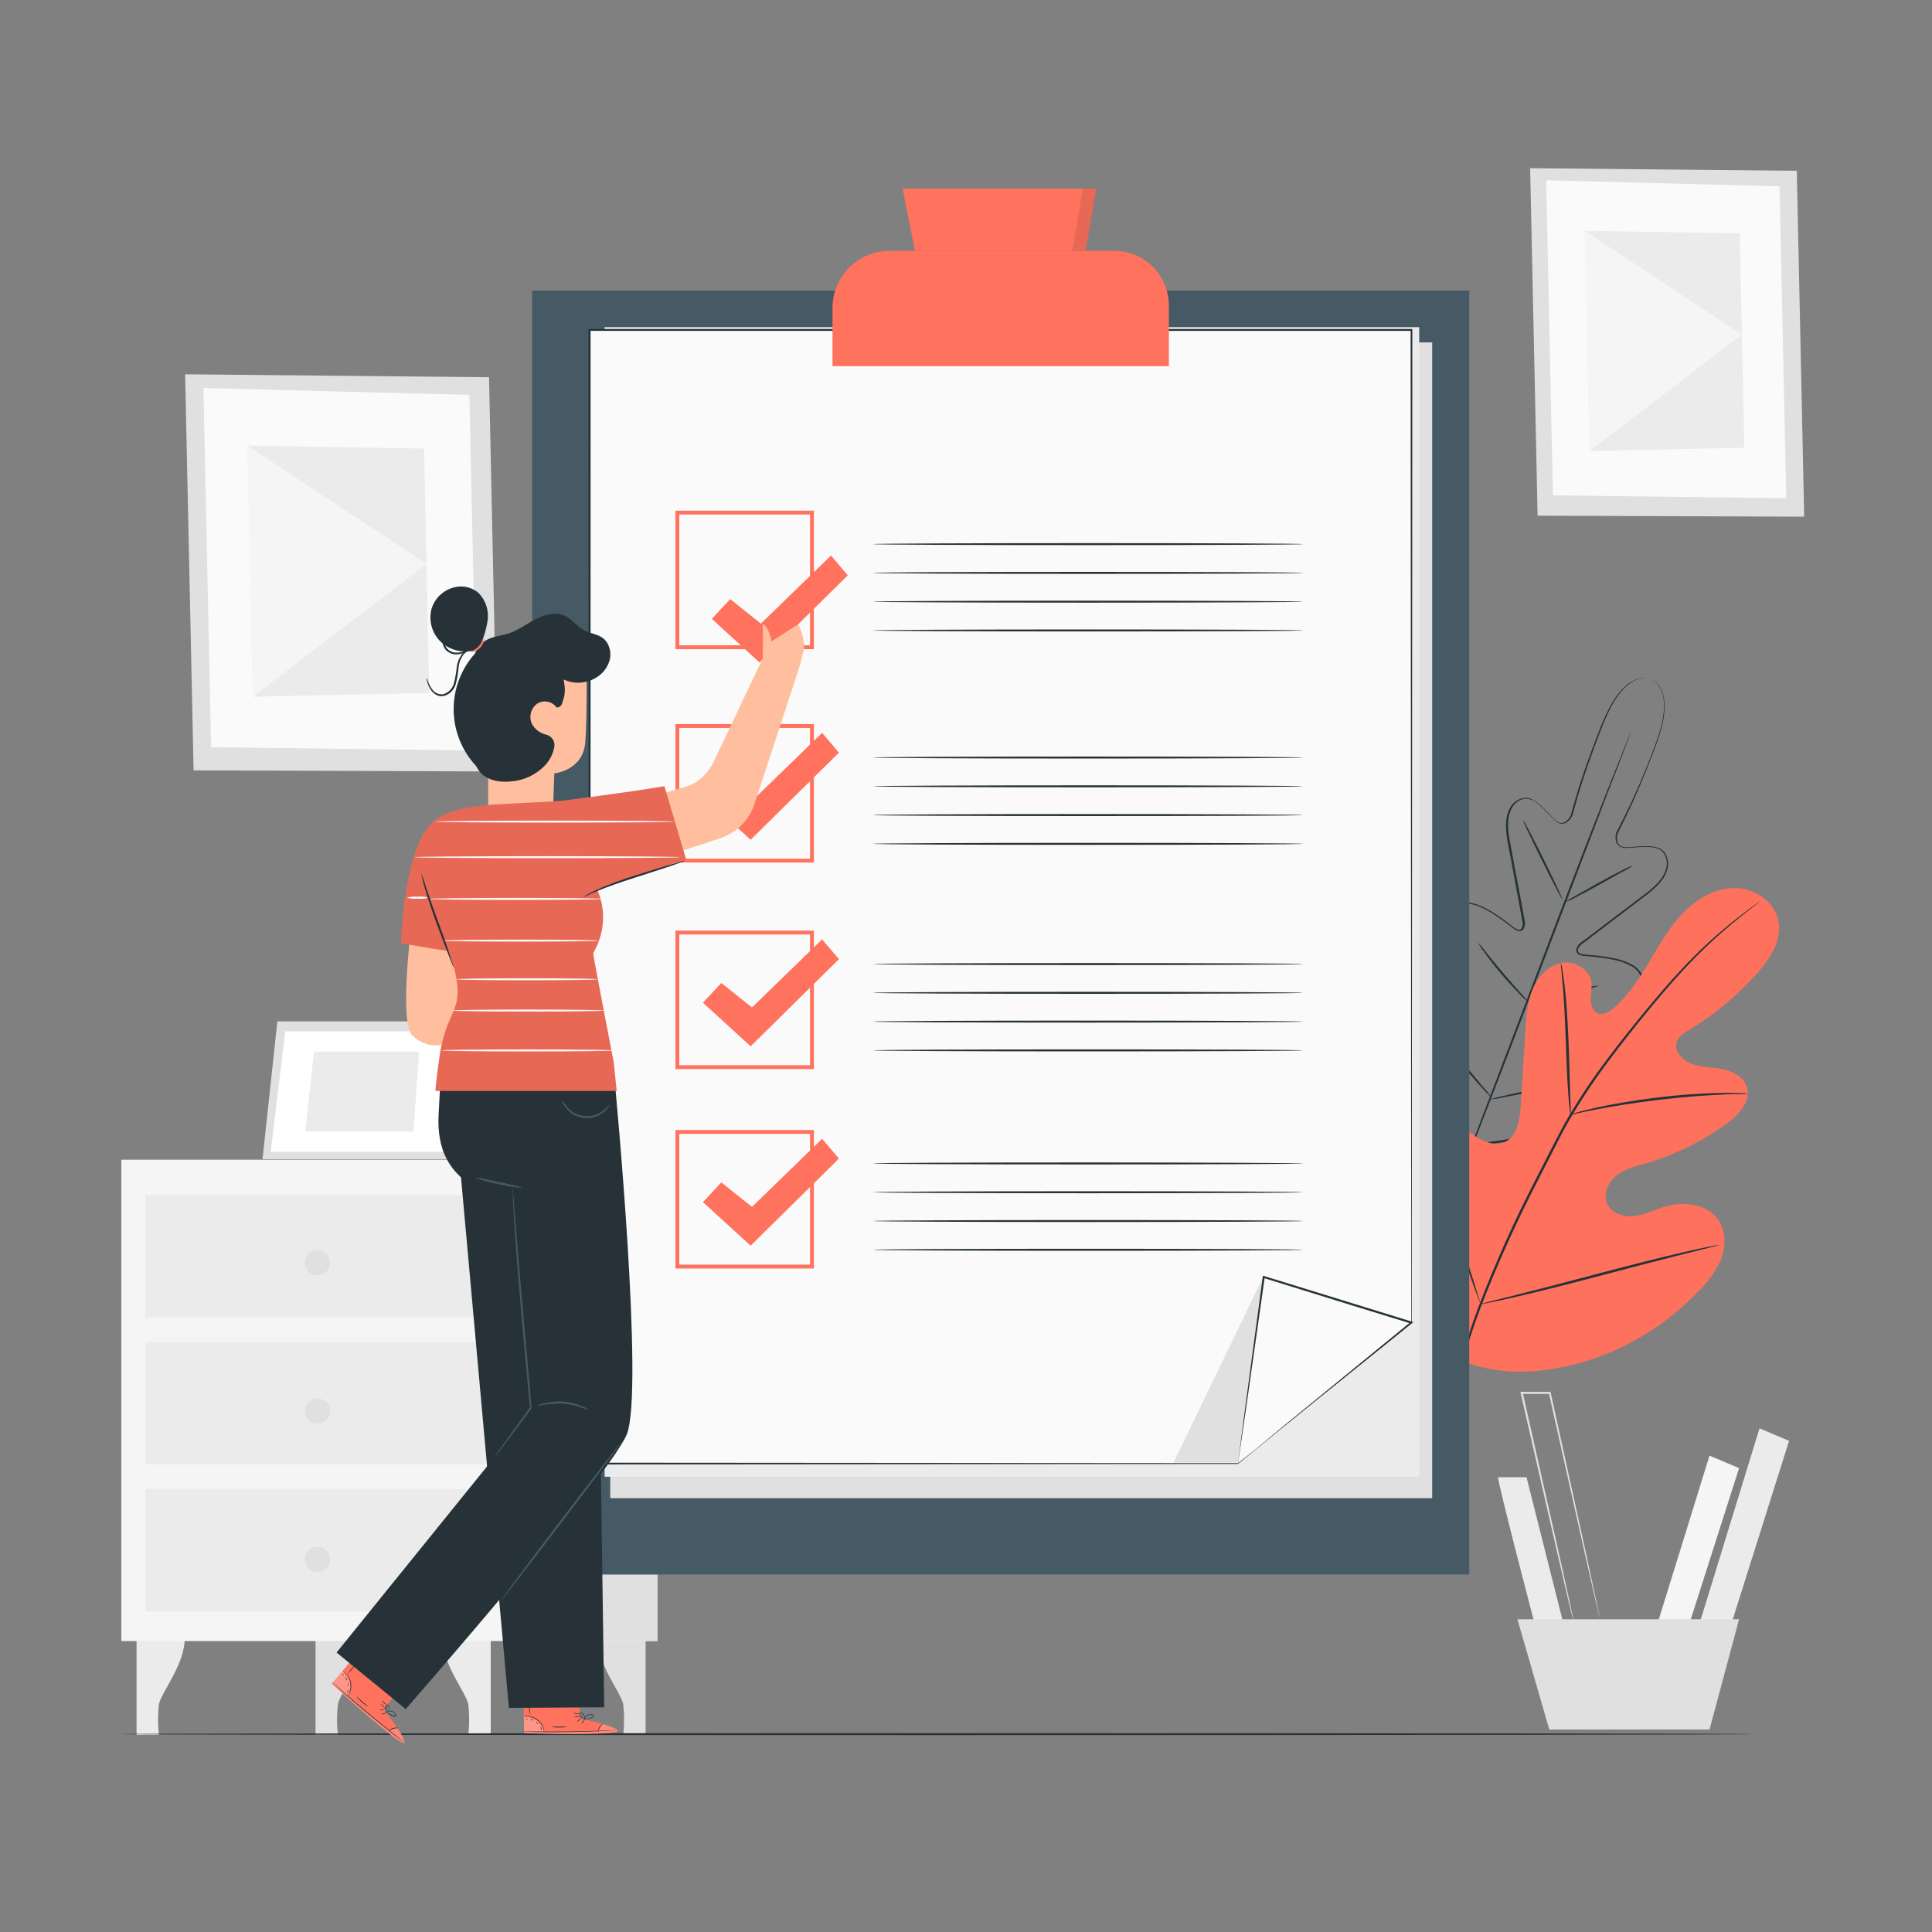 <svg width="325" height="325" viewBox="0 0 325 325" fill="none" xmlns="http://www.w3.org/2000/svg">
<rect x="0" y="0" width="325" height="325" fill="#808080" stroke="none"/>
<path d="M22.971 275.535V291.85H26.734C26.537 290.133 26.537 288.399 26.734 286.683C27.092 284.765 31.18 279.812 31.057 275.561L22.971 275.535Z" fill="#EBEBEB"/>
<path d="M53.079 275.535V291.85H56.843C56.645 290.133 56.645 288.399 56.843 286.683C57.2 284.765 61.289 279.812 61.165 275.561L53.079 275.535Z" fill="#E0E0E0"/>
<path d="M82.55 275.535V291.85H78.78C78.974 290.133 78.974 288.4 78.78 286.683C78.416 284.765 74.334 279.812 74.451 275.561L82.55 275.535Z" fill="#EBEBEB"/>
<path d="M108.602 275.535V291.85H104.839C105.033 290.133 105.033 288.4 104.839 286.683C104.481 284.765 100.393 279.812 100.516 275.561L108.602 275.535Z" fill="#E0E0E0"/>
<path d="M110.578 195.084H20.41V276.055H110.578V195.084Z" fill="#F5F5F5"/>
<path d="M86.288 195.084L86.958 276.055H110.579V195.084H86.288Z" fill="#E0E0E0"/>
<path d="M82.355 201.045H24.466V221.65H82.355V201.045Z" fill="#EBEBEB"/>
<path d="M82.355 225.752H24.466V246.357H82.355V225.752Z" fill="#EBEBEB"/>
<path d="M82.355 250.464H24.466V271.07H82.355V250.464Z" fill="#EBEBEB"/>
<path d="M46.657 171.821L44.161 194.993H76.154L78.806 171.821H46.657Z" fill="#E0E0E0"/>
<path d="M47.977 173.485L45.546 193.758H74.419L76.752 173.485H47.977Z" fill="white"/>
<path d="M52.832 176.897L51.337 190.352H69.556L70.492 176.897H52.832Z" fill="#EBEBEB"/>
<path d="M77.662 181.798L84.273 195.084L76.154 194.993L77.662 181.798Z" fill="#EBEBEB"/>
<path d="M55.53 212.42C55.531 212.839 55.408 213.25 55.176 213.599C54.944 213.948 54.614 214.221 54.226 214.382C53.839 214.544 53.413 214.587 53.002 214.506C52.59 214.425 52.212 214.223 51.915 213.927C51.618 213.631 51.416 213.254 51.333 212.842C51.251 212.431 51.292 212.005 51.453 211.617C51.613 211.23 51.884 210.898 52.233 210.665C52.582 210.432 52.992 210.307 53.411 210.307C53.972 210.307 54.51 210.53 54.907 210.926C55.304 211.322 55.528 211.859 55.53 212.42Z" fill="#E0E0E0"/>
<path d="M55.53 237.38C55.53 237.799 55.406 238.209 55.173 238.557C54.94 238.906 54.609 239.177 54.222 239.338C53.835 239.498 53.409 239.54 52.998 239.458C52.587 239.377 52.209 239.175 51.913 238.878C51.616 238.582 51.414 238.204 51.333 237.793C51.251 237.382 51.293 236.956 51.453 236.569C51.614 236.182 51.885 235.851 52.234 235.618C52.582 235.385 52.992 235.261 53.411 235.261C53.69 235.26 53.965 235.314 54.223 235.421C54.48 235.527 54.714 235.683 54.911 235.88C55.108 236.077 55.264 236.311 55.37 236.568C55.477 236.826 55.531 237.101 55.53 237.38Z" fill="#E0E0E0"/>
<path d="M55.53 262.333C55.53 262.753 55.406 263.162 55.173 263.511C54.94 263.859 54.609 264.131 54.222 264.291C53.835 264.452 53.409 264.494 52.998 264.412C52.587 264.33 52.209 264.128 51.913 263.832C51.616 263.536 51.414 263.158 51.333 262.747C51.251 262.336 51.293 261.91 51.453 261.523C51.614 261.135 51.885 260.804 52.234 260.572C52.582 260.339 52.992 260.214 53.411 260.214C53.973 260.214 54.512 260.438 54.909 260.835C55.307 261.233 55.53 261.772 55.53 262.333Z" fill="#E0E0E0"/>
<path d="M82.264 63.459L31.142 62.965L32.565 129.591L83.688 129.779L82.264 63.459Z" fill="#E0E0E0"/>
<path d="M78.968 66.43L34.216 65.273L35.509 125.697L80.249 126.25L78.968 66.43Z" fill="#FAFAFA"/>
<path d="M71.331 75.459L41.633 74.965L42.543 117.201L72.209 116.564L71.331 75.459Z" fill="#EBEBEB"/>
<path d="M42.543 117.201L71.747 94.868L41.633 74.965L42.543 117.201Z" fill="#F5F5F5"/>
<path d="M302.257 28.73L257.4 28.294L258.655 86.749L303.498 86.912L302.257 28.73Z" fill="#E0E0E0"/>
<path d="M299.358 31.343L260.098 30.323L261.235 83.33L300.482 83.811L299.358 31.343Z" fill="#FAFAFA"/>
<path d="M292.656 39.26L266.61 38.825L267.403 75.874L293.429 75.322L292.656 39.26Z" fill="#EBEBEB"/>
<path d="M267.403 75.874L293.026 56.283L266.61 38.825L267.403 75.874Z" fill="#F5F5F5"/>
<path d="M252.012 248.495C251.823 249.067 258.512 274.495 258.512 274.495L263.101 273.539L256.789 248.495H252.012Z" fill="#EBEBEB"/>
<path d="M287.574 244.862L278.396 274.495H283.752L292.546 246.968L287.574 244.862Z" fill="#F5F5F5"/>
<path d="M295.984 240.273L285.467 274.495H290.823L300.956 242.379L295.984 240.273Z" fill="#EBEBEB"/>
<path d="M255.262 272.396L260.618 290.94H287.573L292.546 272.396H255.262Z" fill="#E0E0E0"/>
<path d="M269.165 272.395C269.142 272.332 269.122 272.267 269.107 272.2L268.964 271.635C268.84 271.115 268.671 270.38 268.45 269.444L266.598 261.345L260.546 234.338L260.709 234.474H255.99L256.152 234.266C258.551 244.894 260.702 254.416 262.243 261.293C262.997 264.719 263.608 267.481 264.037 269.418C264.232 270.361 264.394 271.095 264.505 271.622C264.55 271.862 264.589 272.051 264.615 272.194C264.626 272.261 264.626 272.329 264.615 272.395C264.592 272.332 264.572 272.267 264.557 272.2C264.518 272.057 264.472 271.869 264.414 271.635C264.284 271.115 264.108 270.38 263.881 269.444C263.432 267.494 262.789 264.758 261.989 261.345C260.41 254.468 258.232 244.959 255.801 234.338L255.749 234.136H260.819L260.852 234.266C263.185 244.894 265.285 254.416 266.799 261.293C267.534 264.719 268.132 267.481 268.548 269.418C268.743 270.361 268.892 271.095 269.003 271.622L269.113 272.194C269.141 272.258 269.159 272.326 269.165 272.395Z" fill="#E0E0E0"/>
<path d="M295.509 291.713C295.509 291.804 233.798 291.882 157.709 291.882C81.62 291.882 19.909 291.804 19.909 291.713C19.909 291.622 81.607 291.544 157.742 291.544C233.876 291.544 295.509 291.622 295.509 291.713Z" fill="#263238"/>
<path d="M277.765 114.302C277.617 114.24 277.462 114.192 277.304 114.159C276.84 114.055 276.358 114.055 275.893 114.159C275.141 114.353 274.441 114.713 273.846 115.212C273.036 115.913 272.335 116.73 271.766 117.637C270.433 119.678 269.387 122.499 268.165 125.788C266.751 129.544 265.527 133.368 264.499 137.247C264.308 137.605 264.052 137.925 263.745 138.19C263.586 138.334 263.399 138.443 263.195 138.508C262.99 138.573 262.775 138.593 262.562 138.567C262.144 138.461 261.767 138.235 261.476 137.917C261.171 137.637 260.885 137.338 260.599 137.033C260.034 136.412 259.433 135.826 258.798 135.278C258.185 134.688 257.368 134.355 256.517 134.348C256.091 134.421 255.685 134.582 255.326 134.822C254.966 135.062 254.661 135.374 254.43 135.739C253.969 136.529 253.72 137.425 253.709 138.339C253.598 140.198 254.138 142.077 254.463 144.02C254.788 145.964 255.197 147.959 255.574 149.994C255.769 151.014 255.958 152.041 256.153 153.081L256.445 154.654C256.535 154.929 256.564 155.22 256.532 155.507C256.499 155.794 256.405 156.071 256.257 156.318C256.159 156.449 256.024 156.547 255.87 156.599C255.716 156.651 255.549 156.655 255.392 156.611C255.112 156.529 254.849 156.395 254.619 156.214L253.319 155.226C252.434 154.558 251.514 153.937 250.563 153.367C249.611 152.775 248.571 152.336 247.482 152.067C246.943 151.941 246.383 151.941 245.844 152.067C245.307 152.203 244.834 152.52 244.505 152.964C243.879 153.929 243.572 155.066 243.627 156.214C243.629 157.397 243.745 158.577 243.972 159.737C244.441 162.123 245.104 164.467 245.954 166.744C246.202 167.327 246.391 167.932 246.52 168.551C246.551 168.727 246.546 168.907 246.504 169.08C246.463 169.254 246.386 169.416 246.279 169.559C246.222 169.627 246.158 169.69 246.091 169.747C246.017 169.814 245.931 169.865 245.837 169.897C245.639 169.927 245.437 169.88 245.272 169.767C244.732 169.421 244.229 169.02 243.77 168.571L242.379 167.271C241.468 166.389 240.478 165.593 239.422 164.892C238.895 164.546 238.319 164.283 237.712 164.112C237.424 164.023 237.121 163.995 236.822 164.032C236.522 164.069 236.234 164.17 235.977 164.326C235.475 164.691 235.125 165.228 234.995 165.834C234.839 166.455 234.76 167.093 234.761 167.732C234.767 169.047 234.931 170.357 235.249 171.632C235.891 174.226 236.84 176.733 238.076 179.101C239.307 181.529 240.712 183.864 242.282 186.088C243.067 187.217 243.914 188.302 244.817 189.338C245.688 190.417 246.572 191.49 247.456 192.588V192.627L247.3 192.562L251.434 191.964C252.804 191.801 254.164 191.567 255.509 191.262C258.162 190.666 260.768 189.882 263.309 188.916C265.817 187.989 268.206 186.769 270.427 185.282C271.518 184.56 272.515 183.707 273.397 182.741C273.832 182.268 274.206 181.741 274.509 181.174C274.819 180.638 274.921 180.007 274.795 179.4C274.711 179.11 274.566 178.84 274.37 178.611C274.174 178.381 273.931 178.196 273.657 178.067C273.092 177.791 272.49 177.599 271.87 177.495C270.616 177.306 269.348 177.23 268.08 177.268H266.182C265.53 177.293 264.876 177.252 264.232 177.144C264.033 177.119 263.851 177.016 263.725 176.858C263.678 176.77 263.649 176.673 263.641 176.572C263.631 176.484 263.631 176.395 263.641 176.306C263.661 176.13 263.715 175.959 263.801 175.804C263.887 175.649 264.003 175.513 264.141 175.402C264.653 175.032 265.199 174.712 265.773 174.447C267.936 173.335 270.004 172.045 271.954 170.592C272.898 169.888 273.77 169.091 274.554 168.213C275.366 167.402 275.902 166.356 276.088 165.223C276.143 164.672 276.005 164.119 275.698 163.657C275.388 163.199 274.973 162.82 274.489 162.552C273.509 162.013 272.449 161.633 271.35 161.427C270.263 161.208 269.165 161.05 268.061 160.953L266.423 160.797C266.131 160.78 265.845 160.703 265.584 160.569C265.439 160.495 265.32 160.377 265.242 160.234C265.165 160.09 265.132 159.926 265.149 159.763C265.209 159.482 265.327 159.216 265.496 158.983C265.665 158.75 265.881 158.555 266.13 158.411L267.43 157.449L269.933 155.545L274.769 151.872C276.322 150.657 277.98 149.63 279.15 148.174C279.749 147.493 280.161 146.669 280.346 145.782C280.421 145.356 280.406 144.918 280.301 144.498C280.195 144.078 280.003 143.685 279.735 143.344C279.451 143.031 279.083 142.805 278.675 142.694C278.268 142.573 277.846 142.503 277.421 142.486C276.583 142.464 275.746 142.495 274.912 142.577C274.496 142.577 274.08 142.636 273.67 142.642C273.244 142.674 272.817 142.582 272.442 142.376C272.263 142.255 272.112 142.096 272 141.911C271.887 141.726 271.817 141.519 271.792 141.303C271.744 140.899 271.768 140.49 271.863 140.094C273.724 136.57 275.405 132.953 276.901 129.259C278.201 126.009 279.325 123.214 279.728 120.809C279.925 119.759 279.969 118.686 279.858 117.624C279.774 116.852 279.514 116.109 279.098 115.453C278.846 115.052 278.503 114.715 278.097 114.471C277.959 114.387 277.813 114.315 277.661 114.257C277.819 114.299 277.97 114.363 278.11 114.445C278.528 114.685 278.884 115.018 279.15 115.42C279.574 116.082 279.843 116.831 279.936 117.611C280.063 118.682 280.03 119.767 279.839 120.828C279.449 123.24 278.344 126.028 277.05 129.278C275.586 133.015 273.933 136.675 272.097 140.244C272.007 140.61 271.985 140.988 272.032 141.362C272.05 141.546 272.107 141.724 272.199 141.884C272.291 142.044 272.416 142.183 272.565 142.291C272.905 142.471 273.288 142.55 273.67 142.519C274.073 142.519 274.483 142.48 274.899 142.447C275.743 142.362 276.592 142.33 277.44 142.35C277.881 142.367 278.318 142.439 278.74 142.564C279.187 142.683 279.592 142.924 279.91 143.26C280.194 143.624 280.398 144.044 280.51 144.491C280.622 144.939 280.639 145.405 280.56 145.86C280.371 146.791 279.941 147.656 279.312 148.369C278.11 149.864 276.439 150.904 274.899 152.126L270.069 155.805L267.573 157.703L266.306 158.671C266.092 158.815 265.897 158.985 265.727 159.178C265.571 159.364 265.468 159.589 265.428 159.828C265.417 159.937 265.439 160.045 265.491 160.141C265.543 160.236 265.624 160.313 265.721 160.361C265.951 160.473 266.2 160.537 266.455 160.55L268.093 160.706C269.207 160.801 270.313 160.959 271.408 161.18C272.546 161.39 273.643 161.778 274.658 162.331C275.177 162.629 275.621 163.04 275.958 163.533C276.297 164.05 276.453 164.666 276.4 165.282C276.207 166.48 275.646 167.589 274.795 168.454C273.988 169.347 273.095 170.159 272.13 170.878C270.166 172.346 268.086 173.65 265.909 174.778C265.356 175.029 264.829 175.334 264.336 175.688C264.228 175.771 264.138 175.875 264.071 175.993C264.004 176.112 263.962 176.242 263.946 176.377C263.94 176.442 263.94 176.508 263.946 176.572C263.946 176.624 263.946 176.748 263.992 176.741C264.075 176.816 264.18 176.864 264.291 176.878C264.901 176.977 265.519 177.016 266.137 176.995H268.035C269.322 176.948 270.61 177.024 271.883 177.222C272.539 177.325 273.175 177.529 273.768 177.827C274.081 177.977 274.359 178.192 274.584 178.457C274.808 178.723 274.973 179.033 275.068 179.367C275.215 180.05 275.104 180.764 274.756 181.369C274.442 181.961 274.053 182.509 273.599 183.001C272.7 183.988 271.682 184.862 270.57 185.601C268.329 187.108 265.915 188.341 263.381 189.273C260.82 190.25 258.191 191.041 255.516 191.639C254.166 191.945 252.802 192.18 251.427 192.341L247.287 192.946H247.189L247.131 192.868H247.098L244.459 189.618C243.557 188.579 242.708 187.495 241.918 186.368C240.336 184.127 238.92 181.775 237.68 179.328C236.438 176.934 235.484 174.401 234.839 171.782C234.511 170.488 234.342 169.159 234.339 167.823C234.34 167.153 234.423 166.485 234.586 165.834C234.739 165.153 235.137 164.552 235.704 164.144C236 163.961 236.332 163.844 236.677 163.799C237.022 163.754 237.373 163.783 237.706 163.884C238.342 164.065 238.947 164.341 239.5 164.703C240.574 165.414 241.58 166.223 242.503 167.121L243.894 168.421C244.336 168.851 244.82 169.236 245.337 169.572C245.43 169.639 245.541 169.675 245.655 169.676C245.655 169.676 245.753 169.617 245.798 169.585L245.941 169.442C246.02 169.332 246.076 169.208 246.105 169.076C246.134 168.944 246.136 168.808 246.11 168.675C245.987 168.08 245.804 167.498 245.564 166.939C244.71 164.645 244.045 162.284 243.575 159.88C243.345 158.701 243.229 157.501 243.231 156.299C243.179 155.084 243.511 153.883 244.18 152.867C244.55 152.374 245.078 152.021 245.675 151.866C246.259 151.73 246.866 151.73 247.449 151.866C248.566 152.13 249.635 152.569 250.615 153.166C251.578 153.738 252.507 154.365 253.397 155.044L254.697 156.032C254.891 156.189 255.111 156.31 255.347 156.39C255.452 156.421 255.563 156.418 255.667 156.383C255.77 156.349 255.861 156.283 255.925 156.195C256.054 156.001 256.128 155.777 256.14 155.545C256.146 155.287 256.118 155.029 256.055 154.778C255.958 154.251 255.867 153.731 255.769 153.211C255.574 152.171 255.386 151.138 255.197 150.124C254.827 148.083 254.456 146.094 254.099 144.15C253.741 142.207 253.241 140.322 253.351 138.404C253.37 137.454 253.635 136.525 254.118 135.707C254.369 135.311 254.701 134.973 255.092 134.715C255.483 134.458 255.924 134.286 256.387 134.212C256.847 134.174 257.309 134.266 257.719 134.478C258.118 134.672 258.492 134.914 258.831 135.2C259.474 135.755 260.082 136.35 260.651 136.981C260.928 137.284 261.214 137.577 261.509 137.858C261.773 138.139 262.111 138.339 262.484 138.437C262.668 138.458 262.854 138.439 263.03 138.381C263.206 138.324 263.368 138.23 263.504 138.105C263.789 137.86 264.027 137.565 264.206 137.234C265.248 133.349 266.489 129.52 267.924 125.762C269.159 122.479 270.225 119.652 271.584 117.611C272.165 116.699 272.879 115.88 273.703 115.18C274.309 114.678 275.023 114.322 275.789 114.14C276.26 114.029 276.749 114.029 277.219 114.14C277.409 114.163 277.594 114.218 277.765 114.302Z" fill="#263238"/>
<path d="M274.352 123.142C274.341 123.217 274.319 123.289 274.287 123.357L274.066 123.968C273.852 124.52 273.553 125.307 273.176 126.301C272.383 128.349 271.258 131.28 269.867 134.888L259.071 163.254C254.872 174.304 251.024 184.359 248.177 191.587C246.76 195.201 245.577 198.12 244.771 200.135C244.368 201.123 244.049 201.896 243.822 202.442C243.711 202.696 243.633 202.891 243.568 203.047L243.471 203.242C243.483 203.17 243.504 203.1 243.536 203.034C243.588 202.878 243.666 202.676 243.757 202.423C243.971 201.864 244.27 201.084 244.647 200.083C245.44 198.035 246.565 195.11 247.956 191.503L258.752 163.15C262.951 152.067 266.793 142.051 269.646 134.823C271.063 131.209 272.246 128.284 273.052 126.275C273.455 125.287 273.774 124.507 274.001 123.961C274.112 123.714 274.19 123.513 274.255 123.363L274.352 123.142Z" fill="#263238"/>
<path d="M274.704 145.6C274.19 145.968 273.647 146.292 273.079 146.568L269.101 148.778C267.541 149.643 266.124 150.416 265.077 150.943C264.527 151.255 263.945 151.508 263.342 151.697C263.86 151.336 264.403 151.012 264.967 150.728L268.932 148.486C270.492 147.621 271.915 146.867 272.968 146.354C273.521 146.048 274.103 145.795 274.704 145.6Z" fill="#263238"/>
<path d="M262.815 151.281C262.73 151.32 261.183 148.369 259.363 144.69C257.543 141.011 256.113 137.995 256.211 137.949C256.308 137.904 257.842 140.861 259.669 144.54C261.495 148.219 262.899 151.235 262.815 151.281Z" fill="#263238"/>
<path d="M257.134 168.59C256.615 168.207 256.136 167.771 255.704 167.29C254.859 166.445 253.754 165.243 252.552 163.852C251.349 162.461 250.374 161.148 249.685 160.173C249.28 159.67 248.929 159.125 248.639 158.548C249.085 159.012 249.498 159.507 249.874 160.03C250.615 160.966 251.635 162.246 252.812 163.631C253.988 165.015 255.08 166.231 255.873 167.121C256.33 167.579 256.751 168.07 257.134 168.59Z" fill="#263238"/>
<path d="M269.023 165.795C268.468 166.017 267.893 166.187 267.307 166.302C266.241 166.569 264.759 166.913 263.121 167.277C261.483 167.641 259.988 167.927 258.909 168.161C258.329 168.307 257.737 168.397 257.141 168.428C257.696 168.208 258.27 168.04 258.857 167.927C259.923 167.661 261.405 167.277 263.049 166.946C264.694 166.614 266.176 166.296 267.255 166.068C267.834 165.923 268.426 165.832 269.023 165.795Z" fill="#263238"/>
<path d="M265.948 181.72C265.226 181.97 264.488 182.168 263.738 182.312C262.36 182.63 260.488 183.053 258.356 183.495C256.224 183.937 254.332 184.327 252.948 184.587C252.206 184.764 251.452 184.884 250.692 184.944C251.413 184.692 252.152 184.495 252.902 184.353C254.274 184.034 256.152 183.612 258.284 183.17C260.416 182.728 262.301 182.338 263.686 182.078C264.43 181.901 265.186 181.781 265.948 181.72Z" fill="#263238"/>
<path d="M251.031 184.762C250.849 184.637 250.686 184.488 250.543 184.32C250.244 184.021 249.828 183.579 249.314 183.02C248.294 181.902 246.922 180.323 245.479 178.522C244.036 176.722 242.795 175.032 241.93 173.79C241.495 173.173 241.157 172.666 240.929 172.308C240.794 172.132 240.684 171.937 240.604 171.73C240.767 171.879 240.911 172.047 241.033 172.23L242.125 173.654C243.035 174.856 244.303 176.514 245.746 178.308C247.189 180.102 248.521 181.707 249.496 182.858C250.049 183.458 250.562 184.095 251.031 184.762Z" fill="#263238"/>
<path d="M244.53 228.306C233.246 219.206 231.608 203.651 233.025 189.865C233.266 187.564 233.175 185.113 234.41 183.163C235.645 181.213 238.31 180.011 240.305 181.122C241.963 182.045 242.567 184.093 243.412 185.802C244.543 188.088 246.296 190.007 248.469 191.34C249.886 192.205 251.674 192.796 253.175 192.094C255.242 191.132 255.665 188.402 255.808 186.108L256.607 173.277C256.75 170.976 256.906 168.636 257.771 166.51C258.635 164.385 260.371 162.467 262.574 161.999C264.778 161.531 267.41 162.987 267.716 165.249C267.737 166.205 267.694 167.16 267.586 168.109C267.586 169.065 267.956 170.15 268.84 170.475C269.724 170.8 270.699 170.222 271.44 169.598C273.969 167.446 275.776 164.573 277.485 161.707C279.195 158.84 280.852 155.902 283.179 153.523C285.506 151.144 288.607 149.344 291.909 149.383C295.211 149.422 298.565 151.69 299.176 154.973C299.787 158.255 297.674 161.421 295.438 163.897C292.119 167.579 288.283 170.761 284.05 173.342C283.224 173.715 282.541 174.344 282.1 175.136C281.496 176.631 282.841 178.249 284.317 178.86C285.987 179.543 287.859 179.51 289.634 179.829C291.408 180.147 293.293 181.083 293.852 182.819C294.632 185.23 292.5 187.551 290.459 189.033C286.392 191.99 281.847 194.228 277.024 195.65C275.288 196.15 273.475 196.566 272.032 197.658C270.589 198.75 269.627 200.759 270.342 202.429C271.057 204.1 273.13 204.769 274.892 204.561C276.653 204.353 278.33 203.502 280.059 202.982C283.309 202.007 287.352 202.507 289.159 205.367C290.362 207.252 290.31 209.755 289.491 211.867C288.577 213.919 287.262 215.766 285.623 217.301C280.215 222.962 273.401 227.085 265.876 229.248C258.388 231.283 251.576 231.504 244.478 228.345" fill="#FF725E"/>
<g opacity="0.1">
<path opacity="0.1" d="M244.53 228.306C233.246 219.206 231.608 203.651 233.025 189.865C233.266 187.564 233.175 185.113 234.41 183.163C235.645 181.213 238.31 180.011 240.305 181.122C241.963 182.045 242.567 184.093 243.412 185.802C244.543 188.088 246.296 190.007 248.469 191.34C249.886 192.205 251.674 192.796 253.175 192.094C255.242 191.132 255.665 188.402 255.808 186.108L256.607 173.277C256.75 170.976 256.906 168.636 257.771 166.51C258.635 164.385 260.371 162.467 262.574 161.999C264.778 161.531 267.41 162.987 267.716 165.249C267.737 166.205 267.694 167.16 267.586 168.109C267.586 169.065 267.956 170.15 268.84 170.475C269.724 170.8 270.699 170.222 271.44 169.598C273.969 167.446 275.776 164.573 277.485 161.707C279.195 158.84 280.852 155.902 283.179 153.523C285.506 151.144 288.607 149.344 291.909 149.383C295.211 149.422 298.565 151.69 299.176 154.973C299.787 158.255 297.674 161.421 295.438 163.897C292.119 167.579 288.283 170.761 284.05 173.342C283.224 173.715 282.541 174.344 282.1 175.136C281.496 176.631 282.841 178.249 284.317 178.86C285.987 179.543 287.859 179.51 289.634 179.829C291.408 180.147 293.293 181.083 293.852 182.819C294.632 185.23 292.5 187.551 290.459 189.033C286.392 191.99 281.847 194.228 277.024 195.65C275.288 196.15 273.475 196.566 272.032 197.658C270.589 198.75 269.627 200.759 270.342 202.429C271.057 204.1 273.13 204.769 274.892 204.561C276.653 204.353 278.33 203.502 280.059 202.982C283.309 202.007 287.352 202.507 289.159 205.367C290.362 207.252 290.31 209.755 289.491 211.867C288.577 213.919 287.262 215.766 285.623 217.301C280.215 222.962 273.401 227.085 265.876 229.248C258.388 231.283 251.576 231.504 244.478 228.345" fill="black"/>
</g>
<path d="M243.646 238.55C244.729 232.187 246.419 225.943 248.69 219.901C251.502 212.531 254.734 205.328 258.369 198.328L261.196 192.803C262.132 190.989 263.055 189.195 264.069 187.492C266.021 184.233 268.15 181.082 270.446 178.054C272.623 175.149 274.788 172.471 276.835 169.981C278.883 167.492 280.846 165.217 282.718 163.215C285.658 160.041 288.844 157.105 292.247 154.433C293.449 153.491 294.405 152.789 295.061 152.321L295.809 151.794C295.891 151.732 295.978 151.675 296.069 151.625C296.001 151.703 295.922 151.771 295.835 151.827L295.113 152.392C294.463 152.88 293.534 153.601 292.351 154.57C288.996 157.281 285.85 160.24 282.939 163.423C281.086 165.431 279.143 167.719 277.089 170.209C275.035 172.698 272.896 175.409 270.738 178.295C268.455 181.312 266.341 184.454 264.407 187.707C263.4 189.403 262.457 191.184 261.554 192.998L258.726 198.523C255.101 205.51 251.865 212.693 249.035 220.038C246.756 226.053 245.043 232.268 243.919 238.602" fill="#263238"/>
<path d="M264.193 187.473C264.102 187.149 264.047 186.815 264.031 186.478C263.959 185.828 263.875 184.905 263.79 183.748C263.628 181.447 263.504 178.249 263.381 174.733C263.257 171.216 263.088 168.025 262.887 165.724C262.789 164.58 262.705 163.65 262.633 163.007C262.575 162.675 262.555 162.336 262.575 161.999C262.681 162.319 262.755 162.647 262.796 162.981C262.913 163.631 263.049 164.547 263.186 165.698C263.465 167.992 263.68 171.184 263.836 174.713C263.992 178.243 264.05 181.33 264.122 183.735C264.167 184.821 264.2 185.731 264.232 186.465C264.251 186.802 264.238 187.139 264.193 187.473Z" fill="#263238"/>
<path d="M294.067 183.982C293.674 184.044 293.275 184.066 292.877 184.047C292.117 184.047 291.018 184.047 289.627 184.138C286.91 184.249 283.127 184.522 279.026 185.016C274.924 185.51 271.18 186.114 268.502 186.634C267.163 186.881 266.084 187.115 265.337 187.284C264.954 187.386 264.562 187.453 264.167 187.486C264.533 187.332 264.911 187.21 265.298 187.122C266.032 186.914 267.105 186.641 268.444 186.348C271.109 185.757 274.833 185.1 278.974 184.6C282.508 184.169 286.062 183.919 289.621 183.852C290.986 183.852 292.091 183.852 292.871 183.891C293.272 183.886 293.672 183.917 294.067 183.982Z" fill="#263238"/>
<path d="M249.094 219.368C249.016 219.255 248.957 219.13 248.918 218.998L248.483 217.893C248.112 216.937 247.612 215.533 247.02 213.798C245.831 210.32 244.336 205.465 242.756 200.089C241.177 194.714 239.734 189.845 238.616 186.348C238.07 184.645 237.615 183.248 237.283 182.208L236.926 181.083C236.875 180.954 236.842 180.819 236.828 180.68C236.902 180.796 236.961 180.921 237.004 181.051C237.121 181.35 237.264 181.701 237.433 182.156C237.803 183.111 238.304 184.515 238.902 186.251C240.091 189.728 241.586 194.584 243.159 199.966C244.732 205.348 246.188 210.203 247.306 213.7C247.852 215.403 248.301 216.801 248.606 217.841L248.964 218.965C249.025 219.093 249.069 219.229 249.094 219.368Z" fill="#263238"/>
<path d="M289.16 209.423C289.034 209.491 288.898 209.537 288.757 209.56L287.593 209.865L283.303 210.938C279.676 211.841 274.691 213.148 269.179 214.604C263.667 216.06 258.662 217.321 255.015 218.153C253.195 218.569 251.72 218.894 250.693 219.095L249.51 219.323C249.374 219.357 249.234 219.372 249.094 219.368C249.22 219.308 249.353 219.265 249.49 219.238L250.66 218.933L254.95 217.86C258.571 216.957 263.563 215.644 269.075 214.188C274.587 212.732 279.592 211.471 283.232 210.639C285.052 210.223 286.534 209.904 287.554 209.703L288.737 209.475C288.876 209.442 289.017 209.424 289.16 209.423Z" fill="#263238"/>
<path d="M247.156 48.873H89.524V264.868H247.156V48.873Z" fill="#455A64"/>
<path d="M240.922 252.024H211.731H102.654V57.603H240.922V227.838V252.024Z" fill="#E0E0E0"/>
<path d="M238.738 248.417H209.807H101.712V55.035H238.738V224.36V248.417Z" fill="#EBEBEB"/>
<path d="M224.016 233.369L208.234 246.22H99.157V55.523H237.425V222.495L224.016 233.369Z" fill="#FAFAFA"/>
<path d="M224.016 233.35C224.016 233.35 224.295 233.109 224.861 232.648L227.389 230.581L237.393 222.436V222.475C237.393 195.045 237.341 134.075 237.295 55.504L237.445 55.66H100.379H99.177L99.346 55.49C99.346 127.185 99.346 193.323 99.307 246.187L99.177 246.051L208.253 246.129H208.214L220.07 236.515L223.041 234.117C223.691 233.584 224.035 233.324 224.035 233.324L223.06 234.136L220.09 236.6L208.273 246.259L99.157 246.35H99.021V246.213C99.021 193.349 99.021 127.211 98.988 55.517V55.347H100.36H237.425H237.581V55.497C237.536 134.095 237.497 195.039 237.484 222.469L227.441 230.574L224.9 232.7L224.016 233.35Z" fill="#263238"/>
<path d="M149.636 42.198H187.433C189.873 42.198 192.212 43.167 193.937 44.892C195.662 46.617 196.631 48.956 196.631 51.395V61.594H140.042V51.785C140.044 49.242 141.055 46.803 142.854 45.006C144.653 43.208 147.093 42.198 149.636 42.198Z" fill="#FF725E"/>
<path d="M153.907 42.198L151.84 31.733H184.424L182.611 42.198H153.907Z" fill="#FF725E"/>
<path d="M136.91 109.2H113.62V85.904H136.91V109.2ZM114.27 108.55H136.26V86.554H114.27V108.55Z" fill="#FF725E"/>
<path d="M219.232 91.533C219.232 91.624 203.015 91.702 183.021 91.702C163.027 91.702 146.803 91.624 146.803 91.533C146.803 91.442 163.014 91.364 183.021 91.364C203.028 91.364 219.232 91.436 219.232 91.533Z" fill="#263238"/>
<path d="M219.232 96.369C219.232 96.466 203.015 96.538 183.021 96.538C163.027 96.538 146.803 96.466 146.803 96.369C146.803 96.271 163.014 96.2 183.021 96.2C203.028 96.2 219.232 96.278 219.232 96.369Z" fill="#263238"/>
<path d="M219.232 101.211C219.232 101.302 203.015 101.38 183.021 101.38C163.027 101.38 146.803 101.302 146.803 101.211C146.803 101.12 163.014 101.042 183.021 101.042C203.028 101.042 219.232 101.12 219.232 101.211Z" fill="#263238"/>
<path d="M219.232 106.054C219.232 106.145 203.015 106.223 183.021 106.223C163.027 106.223 146.803 106.145 146.803 106.054C146.803 105.963 163.014 105.885 183.021 105.885C203.028 105.885 219.232 105.95 219.232 106.054Z" fill="#263238"/>
<path d="M136.91 145.099H113.62V121.803H136.91V145.099ZM114.27 144.449H136.26V122.453H114.27V144.449Z" fill="#FF725E"/>
<path d="M118.248 133.932L121.342 130.611L126.497 134.732L138.294 123.279L141.122 126.613L126.269 141.264L118.248 133.932Z" fill="#FF725E"/>
<path d="M219.232 127.433C219.232 127.524 203.015 127.602 183.021 127.602C163.027 127.602 146.803 127.524 146.803 127.433C146.803 127.341 163.014 127.263 183.021 127.263C203.028 127.263 219.232 127.341 219.232 127.433Z" fill="#263238"/>
<path d="M219.232 132.275C219.232 132.366 203.015 132.444 183.021 132.444C163.027 132.444 146.803 132.366 146.803 132.275C146.803 132.184 163.014 132.106 183.021 132.106C203.028 132.106 219.232 132.177 219.232 132.275Z" fill="#263238"/>
<path d="M219.232 137.111C219.232 137.208 203.015 137.28 183.021 137.28C163.027 137.28 146.803 137.208 146.803 137.111C146.803 137.013 163.014 136.942 183.021 136.942C203.028 136.942 219.232 137.02 219.232 137.111Z" fill="#263238"/>
<path d="M219.232 141.953C219.232 142.044 203.015 142.122 183.021 142.122C163.027 142.122 146.803 142.044 146.803 141.953C146.803 141.862 163.014 141.784 183.021 141.784C203.028 141.784 219.232 141.862 219.232 141.953Z" fill="#263238"/>
<path d="M136.91 179.842H113.62V156.546H136.91V179.842ZM114.27 179.192H136.26V157.196H114.27V179.192Z" fill="#FF725E"/>
<path d="M118.248 168.675L121.342 165.353L126.497 169.474L138.294 158.021L141.122 161.356L126.269 176.007L118.248 168.675Z" fill="#FF725E"/>
<path d="M219.232 162.175C219.232 162.266 203.015 162.344 183.021 162.344C163.027 162.344 146.803 162.266 146.803 162.175C146.803 162.084 163.014 162.006 183.021 162.006C203.028 162.006 219.232 162.077 219.232 162.175Z" fill="#263238"/>
<path d="M219.232 167.011C219.232 167.108 203.015 167.18 183.021 167.18C163.027 167.18 146.803 167.108 146.803 167.011C146.803 166.913 163.014 166.842 183.021 166.842C203.028 166.842 219.232 166.92 219.232 167.011Z" fill="#263238"/>
<path d="M219.232 171.853C219.232 171.951 203.015 172.022 183.021 172.022C163.027 172.022 146.803 171.951 146.803 171.853C146.803 171.756 163.014 171.684 183.021 171.684C203.028 171.684 219.232 171.762 219.232 171.853Z" fill="#263238"/>
<path d="M219.232 176.696C219.232 176.787 203.015 176.865 183.021 176.865C163.027 176.865 146.803 176.787 146.803 176.696C146.803 176.605 163.014 176.527 183.021 176.527C203.028 176.527 219.232 176.605 219.232 176.696Z" fill="#263238"/>
<path d="M136.91 213.388H113.62V190.092H136.91V213.388ZM114.27 212.738H136.26V190.742H114.27V212.738Z" fill="#FF725E"/>
<path d="M118.248 202.221L121.342 198.9L126.497 203.021L138.294 191.568L141.122 194.896L126.269 209.547L118.248 202.221Z" fill="#FF725E"/>
<path d="M219.232 195.715C219.232 195.812 203.015 195.884 183.021 195.884C163.027 195.884 146.803 195.812 146.803 195.715C146.803 195.617 163.014 195.546 183.021 195.546C203.028 195.546 219.232 195.65 219.232 195.715Z" fill="#263238"/>
<path d="M219.232 200.557C219.232 200.648 203.015 200.726 183.021 200.726C163.027 200.726 146.803 200.648 146.803 200.557C146.803 200.466 163.014 200.388 183.021 200.388C203.028 200.388 219.232 200.466 219.232 200.557Z" fill="#263238"/>
<path d="M219.232 205.4C219.232 205.491 203.015 205.569 183.021 205.569C163.027 205.569 146.803 205.491 146.803 205.4C146.803 205.309 163.014 205.231 183.021 205.231C203.028 205.231 219.232 205.302 219.232 205.4Z" fill="#263238"/>
<path d="M219.232 210.236C219.232 210.333 203.015 210.405 183.021 210.405C163.027 210.405 146.803 210.333 146.803 210.236C146.803 210.138 163.014 210.067 183.021 210.067C203.028 210.067 219.232 210.145 219.232 210.236Z" fill="#263238"/>
<path d="M212.569 214.649L197.411 246.044H208.234L212.569 214.649Z" fill="#E0E0E0"/>
<path d="M208.234 246.22L212.57 214.825L237.426 222.495L208.234 246.22Z" fill="#FAFAFA"/>
<path d="M208.234 246.22L216.593 239.336L237.322 222.365L237.38 222.651L227.78 219.7L212.55 214.975L212.752 214.844C211.452 223.944 210.34 231.777 209.554 237.328C208.767 242.729 208.364 245.518 208.254 246.22C208.251 246.172 208.251 246.125 208.254 246.077L208.312 245.648C208.364 245.238 208.436 244.666 208.533 243.938C208.735 242.411 209.021 240.22 209.385 237.438C210.139 231.842 211.192 223.97 212.42 214.773V214.591L212.596 214.643L227.864 219.349L237.458 222.313L237.757 222.404L237.517 222.599C229.125 229.365 221.787 235.28 216.535 239.499L210.405 244.419L208.767 245.719L208.351 246.051L208.234 246.22Z" fill="#263238"/>
<g opacity="0.3">
<path opacity="0.3" d="M182.169 31.733L180.375 42.198H182.611L184.424 31.733H181.571" fill="black"/>
</g>
<path d="M86.729 142.103C87.513 142.162 88.3 142.063 89.045 141.811C89.789 141.559 90.475 141.159 91.062 140.636C91.648 140.113 92.124 139.478 92.459 138.767C92.795 138.056 92.984 137.285 93.015 136.5C93.138 133.315 93.249 130.097 93.249 130.097C93.249 130.097 98.072 129.649 98.449 124.897C98.826 120.146 98.637 109.109 98.637 109.109C95.993 107.775 93.041 107.172 90.086 107.361C87.131 107.551 84.28 108.527 81.828 110.188L82.121 126.984V136.025C82.127 139.028 83.707 141.875 86.729 142.103Z" fill="#FFBE9D"/>
<path d="M93.665 119.047C93.313 118.541 92.782 118.186 92.18 118.054C91.577 117.921 90.947 118.021 90.415 118.332C89.875 118.708 89.485 119.263 89.316 119.899C89.147 120.534 89.209 121.209 89.492 121.803C89.738 122.244 90.073 122.629 90.476 122.934C90.879 123.238 91.341 123.455 91.832 123.571C92.267 123.666 92.654 123.917 92.918 124.275C93.182 124.634 93.307 125.077 93.268 125.521C93.068 126.776 92.482 127.937 91.591 128.843C90.119 130.341 88.159 131.263 86.066 131.443C84.032 131.683 81.705 131.261 80.522 129.59C79.657 128.375 79.599 126.782 79.566 125.294C79.493 121.775 79.419 118.257 79.345 114.738C79.269 113.47 79.35 112.197 79.586 110.948C79.835 109.689 80.55 108.57 81.588 107.815C82.751 107.048 84.22 106.983 85.54 106.561C87.197 106.021 88.601 104.929 90.148 104.136C91.695 103.343 93.587 102.869 95.14 103.649C96.258 104.208 97.006 105.319 98.085 105.937C99.632 106.814 101.731 106.587 102.479 108.888C102.742 109.675 102.742 110.526 102.479 111.312C101.432 114.4 97.61 115.648 94.854 114.315C94.802 114.835 95.316 115.999 94.763 117.65C94.588 118.183 94.529 118.982 93.704 119.002" fill="#263238"/>
<path d="M80.489 109.2C81.247 107.69 81.764 106.072 82.023 104.403C82.146 103.567 82.074 102.714 81.814 101.91C81.553 101.107 81.111 100.374 80.522 99.769C79.652 99.013 78.527 98.616 77.376 98.657C76.282 98.719 75.234 99.118 74.375 99.799C73.516 100.479 72.889 101.409 72.579 102.459C72.311 103.519 72.352 104.633 72.698 105.67C73.043 106.706 73.679 107.623 74.529 108.309C75.398 108.977 76.428 109.403 77.514 109.545C78.601 109.686 79.706 109.538 80.717 109.115" fill="#263238"/>
<path d="M81.425 107.478C81.39 108.061 81.139 108.611 80.721 109.019C80.303 109.428 79.747 109.666 79.163 109.688C79.163 109.59 79.865 109.402 80.463 108.778C81.061 108.154 81.334 107.452 81.425 107.478Z" fill="#FF725E"/>
<path d="M79.859 108.647C79.486 109.038 79.046 109.357 78.559 109.59C78.038 109.887 77.454 110.054 76.856 110.077C76.476 110.098 76.096 110.027 75.749 109.871C75.402 109.715 75.097 109.478 74.86 109.18C74.651 108.867 74.511 108.512 74.45 108.14C74.39 107.767 74.41 107.386 74.509 107.022C74.66 106.445 74.933 105.906 75.309 105.443C75.62 105.004 76.002 104.619 76.44 104.305C76.15 104.755 75.838 105.189 75.504 105.605C75.177 106.058 74.943 106.571 74.815 107.113C74.734 107.434 74.72 107.767 74.775 108.093C74.83 108.418 74.952 108.729 75.133 109.005C75.341 109.259 75.605 109.461 75.903 109.596C76.202 109.732 76.528 109.796 76.856 109.785C77.411 109.776 77.958 109.643 78.455 109.395C79.3 108.959 79.826 108.595 79.859 108.647Z" fill="#263238"/>
<path d="M71.747 114.036C71.845 114.201 71.921 114.378 71.975 114.562C72.143 115.05 72.382 115.509 72.683 115.927C72.883 116.23 73.164 116.47 73.494 116.622C73.823 116.773 74.189 116.83 74.549 116.785C74.979 116.664 75.371 116.433 75.687 116.115C76.002 115.798 76.23 115.404 76.349 114.972C76.582 114.063 76.746 113.137 76.837 112.203C76.928 111.402 77.244 110.643 77.746 110.012C78.107 109.598 78.597 109.318 79.138 109.219C79.333 109.172 79.539 109.19 79.722 109.271C79.722 109.271 79.508 109.271 79.163 109.349C78.675 109.484 78.243 109.771 77.928 110.168C77.486 110.779 77.214 111.497 77.142 112.248C77.067 113.205 76.908 114.154 76.668 115.082C76.533 115.57 76.272 116.013 75.91 116.366C75.547 116.719 75.098 116.969 74.607 117.091C74.158 117.163 73.698 117.075 73.307 116.844C72.982 116.647 72.703 116.383 72.488 116.07C72.19 115.623 71.97 115.129 71.838 114.608C71.771 114.425 71.74 114.231 71.747 114.036Z" fill="#263238"/>
<path d="M69.4 154.134C69.4 154.134 66.962 171.957 69.4 174.219C71.837 176.481 74.171 175.727 74.171 175.727L78.805 171.827L79.715 154.108L69.4 154.134Z" fill="#FFBE9D"/>
<path d="M119.742 104.104L122.836 100.782L127.991 104.903L139.788 93.451L142.616 96.785L127.763 111.436L119.742 104.104Z" fill="#FF725E"/>
<path d="M134.276 105.008L129.791 107.887C129.59 106.113 128.238 104.358 128.303 105.248C128.368 106.139 128.303 110.76 128.303 110.76L120.314 127.589C119.229 130.254 117.025 131.931 115.381 132.327L107.899 134.55L110.818 144.424L121.218 140.979C122.545 140.539 123.751 139.794 124.739 138.804C125.727 137.814 126.469 136.606 126.905 135.278L134.055 113.49C134.53 112.087 134.912 110.653 135.199 109.2C135.511 107.374 134.276 105.008 134.276 105.008Z" fill="#FFBE9D"/>
<path d="M97.532 289.068L97.415 284.082L88.068 284.232L88.153 291.532L88.738 291.564C91.338 291.661 101.874 291.896 103.59 291.35C105.501 290.732 97.532 289.068 97.532 289.068Z" fill="#FF725E"/>
<g opacity="0.5">
<path opacity="0.5" d="M91.546 291.408C91.388 290.63 90.951 289.936 90.317 289.458C89.693 288.972 88.908 288.74 88.12 288.808L88.159 291.408H91.546Z" fill="white"/>
</g>
<g opacity="0.4">
<path opacity="0.4" d="M101.4 290.023C101.4 290.023 104.195 290.777 103.857 291.245C103.519 291.713 92.846 291.895 88.127 291.531V291.323L100.581 291.239C100.581 291.239 100.886 290.056 101.4 290.023Z" fill="white"/>
</g>
<path d="M88.017 291.317H88.179H88.641L90.344 291.363C91.78 291.395 93.763 291.408 95.953 291.363C98.144 291.317 100.133 291.259 101.563 291.187L103.266 291.089L103.727 291.057H103.883H103.721H103.259L101.563 291.122C100.126 291.168 98.144 291.233 95.953 291.265C93.763 291.298 91.78 291.265 90.344 291.265H88.647H87.997L88.017 291.317Z" fill="#263238"/>
<path d="M100.619 291.382C100.687 291.099 100.79 290.827 100.925 290.569C101.089 290.332 101.278 290.114 101.49 289.919C101.214 290.049 100.983 290.26 100.827 290.523C100.672 290.786 100.6 291.09 100.619 291.395V291.382Z" fill="#263238"/>
<path d="M97.838 290.023C97.838 290.023 97.993 289.881 98.13 289.666C98.266 289.452 98.344 289.256 98.318 289.243C98.292 289.23 98.162 289.387 98.032 289.601C97.903 289.816 97.811 290.01 97.838 290.023Z" fill="#263238"/>
<path d="M97.077 289.64C97.077 289.64 97.239 289.562 97.402 289.412C97.564 289.263 97.668 289.126 97.649 289.107C97.629 289.087 97.48 289.185 97.324 289.328C97.168 289.471 97.051 289.614 97.077 289.64Z" fill="#263238"/>
<path d="M96.583 288.763C96.739 288.819 96.906 288.837 97.07 288.815C97.235 288.834 97.402 288.814 97.558 288.756C97.401 288.706 97.235 288.688 97.07 288.704C96.906 288.686 96.739 288.706 96.583 288.763Z" fill="#263238"/>
<path d="M96.407 288.145C96.571 288.246 96.761 288.298 96.953 288.294C97.146 288.322 97.343 288.293 97.519 288.21C97.333 288.192 97.146 288.192 96.96 288.21C96.778 288.171 96.593 288.15 96.407 288.145Z" fill="#263238"/>
<path d="M98.149 289.205C98.347 289.241 98.55 289.241 98.747 289.205C98.968 289.175 99.186 289.125 99.397 289.055C99.524 289.016 99.646 288.963 99.761 288.899C99.798 288.88 99.83 288.853 99.856 288.82C99.882 288.788 99.9 288.751 99.911 288.711C99.919 288.665 99.913 288.619 99.896 288.576C99.879 288.534 99.85 288.497 99.813 288.47C99.582 288.363 99.32 288.338 99.073 288.401C98.826 288.464 98.607 288.61 98.455 288.815C98.367 288.936 98.303 289.073 98.266 289.218C98.255 289.271 98.255 289.326 98.266 289.38C98.329 289.196 98.418 289.023 98.533 288.867C98.667 288.707 98.842 288.588 99.04 288.522C99.276 288.44 99.535 288.454 99.761 288.561C99.852 288.633 99.82 288.743 99.716 288.808C99.608 288.868 99.495 288.918 99.378 288.958C99.166 289.031 98.949 289.087 98.728 289.127C98.37 289.185 98.149 289.185 98.149 289.205Z" fill="#263238"/>
<path d="M98.299 289.25C98.373 289.124 98.396 288.976 98.364 288.834C98.34 288.677 98.28 288.528 98.189 288.398C98.138 288.31 98.065 288.237 97.977 288.185C97.89 288.132 97.79 288.103 97.688 288.099C97.658 288.106 97.629 288.118 97.603 288.135C97.578 288.153 97.556 288.175 97.539 288.201C97.522 288.227 97.51 288.256 97.505 288.287C97.499 288.317 97.5 288.349 97.506 288.379C97.521 288.474 97.556 288.565 97.61 288.645C97.689 288.779 97.788 288.899 97.903 289.003C97.996 289.111 98.114 289.194 98.247 289.243C98.247 289.243 98.13 289.14 97.961 288.951C97.864 288.84 97.777 288.72 97.701 288.593C97.617 288.47 97.558 288.242 97.701 288.21C97.844 288.177 98.007 288.34 98.098 288.457C98.185 288.573 98.247 288.706 98.28 288.847C98.298 288.981 98.304 289.115 98.299 289.25Z" fill="#263238"/>
<path d="M88.172 288.756C88.172 288.756 88.438 288.756 88.861 288.756C89.412 288.808 89.937 289.015 90.375 289.354C90.814 289.692 91.147 290.147 91.337 290.667C91.487 291.063 91.506 291.317 91.526 291.317C91.539 291.255 91.539 291.191 91.526 291.129C91.505 290.959 91.468 290.791 91.415 290.628C91.235 290.085 90.896 289.609 90.441 289.261C89.987 288.913 89.439 288.71 88.867 288.678C88.697 288.659 88.525 288.659 88.354 288.678C88.289 288.692 88.227 288.718 88.172 288.756Z" fill="#263238"/>
<path d="M89.082 284.856C89.023 285.493 89.006 286.134 89.03 286.774C89.009 287.424 89.028 288.075 89.088 288.724C89.147 288.075 89.165 287.424 89.14 286.774C89.156 286.134 89.136 285.494 89.082 284.856Z" fill="#263238"/>
<path d="M92.702 290.479C93.153 290.571 93.614 290.608 94.074 290.589C94.532 290.608 94.992 290.565 95.439 290.459C95.439 290.427 94.789 290.459 94.074 290.459C93.359 290.459 92.709 290.446 92.702 290.479Z" fill="#263238"/>
<path d="M90.876 290.498C90.876 290.498 90.928 290.628 90.987 290.771C91.045 290.914 91.091 291.031 91.123 291.031C91.156 291.031 91.168 290.882 91.091 290.719C91.013 290.557 90.895 290.479 90.876 290.498Z" fill="#263238"/>
<path d="M90.168 289.653C90.168 289.653 90.207 289.77 90.311 289.867C90.415 289.965 90.506 290.023 90.525 290.004C90.545 289.984 90.487 289.88 90.389 289.789C90.291 289.698 90.194 289.627 90.168 289.653Z" fill="#263238"/>
<path d="M89.173 289.25C89.173 289.25 89.31 289.25 89.446 289.321C89.583 289.393 89.68 289.438 89.706 289.419C89.732 289.399 89.654 289.269 89.479 289.217C89.303 289.165 89.167 289.25 89.173 289.25Z" fill="#263238"/>
<path d="M88.471 289.1C88.471 289.1 88.51 289.178 88.588 289.204C88.666 289.23 88.737 289.237 88.75 289.204C88.763 289.172 88.705 289.126 88.627 289.1C88.549 289.074 88.477 289.068 88.471 289.1Z" fill="#263238"/>
<path d="M64.538 287.475L67.71 283.621L60.521 277.635L55.828 283.225L56.244 283.628C58.136 285.389 65.994 292.448 67.645 293.15C69.498 293.936 64.538 287.475 64.538 287.475Z" fill="#FF725E"/>
<g opacity="0.5">
<path opacity="0.5" d="M58.499 285.35C58.897 284.655 59.024 283.838 58.857 283.056C58.697 282.282 58.252 281.597 57.609 281.138L55.899 283.134L58.499 285.35Z" fill="white"/>
</g>
<g opacity="0.4">
<path opacity="0.4" d="M66.872 290.739C66.872 290.739 68.497 293.137 67.938 293.267C67.379 293.397 59.15 286.559 55.828 283.225L55.971 283.075L65.468 291.135C65.468 291.135 66.436 290.407 66.872 290.739Z" fill="white"/>
</g>
<path d="M55.86 282.977L55.971 283.094L56.309 283.413L57.57 284.557C58.636 285.512 60.131 286.819 61.814 288.223C63.498 289.627 65.064 290.869 66.182 291.753L67.534 292.786L67.905 293.059L68.041 293.15L67.918 293.04L67.56 292.747L66.26 291.688C65.136 290.791 63.595 289.543 61.912 288.139C60.228 286.734 58.727 285.441 57.648 284.498L56.348 283.38L55.997 283.075L55.86 282.977Z" fill="#263238"/>
<path d="M65.37 291.246C65.607 291.073 65.865 290.931 66.137 290.823C66.418 290.752 66.706 290.708 66.995 290.693C66.706 290.587 66.388 290.587 66.098 290.693C65.797 290.783 65.538 290.979 65.37 291.246Z" fill="#263238"/>
<path d="M64.148 288.399C64.148 288.431 64.363 288.399 64.603 288.314C64.844 288.23 65.039 288.152 65.026 288.119C65.013 288.087 64.811 288.119 64.571 288.204C64.418 288.237 64.274 288.304 64.148 288.399Z" fill="#263238"/>
<path d="M63.823 287.606C63.823 287.606 63.999 287.658 64.22 287.651C64.441 287.645 64.61 287.612 64.61 287.58C64.61 287.547 64.428 287.528 64.213 287.534C64.079 287.528 63.946 287.552 63.823 287.606Z" fill="#263238"/>
<path d="M64.019 286.65C64.019 286.65 64.149 286.832 64.357 287.007C64.474 287.126 64.613 287.221 64.766 287.287C64.766 287.287 64.636 287.099 64.428 286.923C64.22 286.748 64.045 286.598 64.019 286.65Z" fill="#263238"/>
<path d="M64.291 286.039C64.362 286.217 64.47 286.378 64.608 286.512C64.745 286.645 64.91 286.748 65.091 286.813C64.965 286.676 64.83 286.548 64.688 286.429C64.473 286.221 64.35 286 64.291 286.039Z" fill="#263238"/>
<path d="M64.915 287.95C65.044 288.105 65.2 288.235 65.376 288.333C65.561 288.453 65.757 288.553 65.962 288.632C66.082 288.687 66.209 288.729 66.338 288.756C66.42 288.77 66.504 288.751 66.573 288.704C66.608 288.676 66.635 288.639 66.65 288.596C66.665 288.554 66.668 288.507 66.657 288.464C66.557 288.226 66.376 288.031 66.147 287.912C65.918 287.793 65.655 287.758 65.403 287.813C65.254 287.843 65.114 287.905 64.993 287.995C64.948 288.025 64.908 288.062 64.876 288.106C65.043 288.005 65.225 287.932 65.415 287.891C65.622 287.856 65.834 287.881 66.026 287.963C66.258 288.053 66.445 288.23 66.546 288.457C66.546 288.574 66.475 288.639 66.352 288.619C66.232 288.593 66.114 288.556 66.001 288.509C65.8 288.435 65.607 288.343 65.422 288.236C65.103 288.112 64.928 287.95 64.915 287.95Z" fill="#263238"/>
<path d="M65 288.099C65 288.099 65.169 288.047 65.325 287.826C65.409 287.692 65.462 287.541 65.481 287.384C65.496 287.283 65.487 287.18 65.454 287.082C65.421 286.985 65.366 286.897 65.293 286.825C65.237 286.795 65.171 286.789 65.11 286.807C65.049 286.825 64.998 286.867 64.968 286.923C64.918 287.004 64.887 287.095 64.876 287.189C64.858 287.343 64.858 287.498 64.876 287.651C64.876 287.794 64.912 287.935 64.981 288.06C64.981 288.06 64.981 287.898 64.981 287.651C64.979 287.503 64.992 287.355 65.019 287.209C65.019 287.059 65.136 286.851 65.273 286.923C65.409 286.994 65.416 287.222 65.416 287.371C65.404 287.515 65.362 287.655 65.293 287.781C65.207 287.898 65.109 288.004 65 288.099Z" fill="#263238"/>
<path d="M57.648 281.138C57.648 281.138 57.869 281.288 58.162 281.593C58.543 281.995 58.806 282.495 58.922 283.036C59.03 283.579 58.985 284.142 58.792 284.661C58.643 285.064 58.48 285.278 58.5 285.311C58.549 285.268 58.59 285.218 58.623 285.161C58.72 285.022 58.801 284.871 58.864 284.713C59.089 284.184 59.148 283.599 59.033 283.036C58.916 282.474 58.633 281.96 58.22 281.561C58.098 281.441 57.962 281.334 57.817 281.242C57.768 281.197 57.711 281.161 57.648 281.138Z" fill="#263238"/>
<path d="M60.885 278.766C60.423 279.213 59.989 279.689 59.585 280.189C59.156 280.666 58.752 281.165 58.376 281.684C58.841 281.241 59.275 280.768 59.676 280.267C60.104 279.787 60.508 279.286 60.885 278.766Z" fill="#263238"/>
<path d="M59.962 285.396C60.24 285.76 60.563 286.088 60.924 286.371C61.261 286.684 61.64 286.951 62.048 287.164C62.048 287.164 61.574 286.774 61.002 286.286C60.43 285.799 59.988 285.35 59.962 285.396Z" fill="#263238"/>
<path d="M58.558 284.219C58.558 284.219 58.513 284.349 58.474 284.499C58.434 284.648 58.376 284.759 58.402 284.778C58.428 284.798 58.532 284.7 58.584 284.525C58.636 284.349 58.59 284.213 58.558 284.219Z" fill="#263238"/>
<path d="M58.578 283.114C58.545 283.114 58.532 283.231 58.545 283.367C58.558 283.504 58.59 283.615 58.623 283.615C58.656 283.615 58.669 283.497 58.623 283.361C58.578 283.224 58.61 283.114 58.578 283.114Z" fill="#263238"/>
<path d="M58.07 282.178C58.07 282.211 58.155 282.289 58.226 282.412C58.298 282.536 58.33 282.659 58.363 282.659C58.395 282.659 58.415 282.51 58.324 282.354C58.233 282.198 58.083 282.152 58.07 282.178Z" fill="#263238"/>
<path d="M57.648 281.587C57.648 281.587 57.648 281.678 57.648 281.749C57.648 281.821 57.746 281.866 57.772 281.853C57.798 281.84 57.772 281.762 57.772 281.691C57.772 281.619 57.674 281.574 57.648 281.587Z" fill="#263238"/>
<path d="M83.992 183.034C83.992 183.034 80.879 196.203 81.763 198.809C82.647 201.416 88.347 202.917 88.347 202.917L88.152 238.986L56.614 277.986L68.249 287.502C68.249 287.502 102.4 248.443 105.41 241.352C108.419 234.26 103.46 182.429 103.46 182.429L83.992 183.034Z" fill="#263238"/>
<path d="M100.1 177.664L101.64 287.202L85.605 287.3L77.551 198.068C75.848 196.443 73.45 193.661 73.781 187.454L74.171 180.245L100.1 177.664Z" fill="#263238"/>
<path d="M83.199 245.082C83.223 245.025 83.253 244.97 83.29 244.92C83.375 244.803 83.472 244.653 83.596 244.471L84.785 242.788L89.14 236.756V236.84C88.789 233.038 88.367 228.429 87.912 223.457C87.327 216.957 86.859 211.042 86.579 206.758C86.436 204.62 86.345 202.891 86.293 201.695C86.293 201.123 86.254 200.661 86.248 200.31C86.228 200.151 86.228 199.989 86.248 199.829C86.279 199.988 86.299 200.149 86.306 200.31C86.306 200.655 86.371 201.116 86.417 201.688C86.514 202.917 86.644 204.633 86.813 206.745C87.151 211.016 87.658 216.911 88.243 223.424C88.679 228.416 89.121 233.018 89.413 236.84V236.886V236.925L84.961 242.879L83.706 244.523L83.368 244.946C83.232 245.05 83.199 245.089 83.199 245.082Z" fill="#455A64"/>
<path d="M88.114 199.83C86.679 199.753 85.255 199.536 83.863 199.18C82.447 198.94 81.058 198.561 79.716 198.049C81.137 198.231 82.545 198.498 83.934 198.848C85.345 199.095 86.74 199.423 88.114 199.83Z" fill="#455A64"/>
<path d="M99.099 237.25C97.714 236.676 96.258 236.295 94.769 236.119C93.27 236.059 91.77 236.205 90.311 236.554C90.692 236.314 91.115 236.148 91.558 236.067C92.618 235.791 93.717 235.694 94.808 235.781C95.893 235.868 96.956 236.134 97.954 236.567C98.374 236.725 98.761 236.956 99.099 237.25Z" fill="#455A64"/>
<path d="M104.76 242.307C104.832 242.365 100.321 248.423 94.679 255.833C89.037 263.243 84.402 269.217 84.331 269.165C84.259 269.113 88.77 263.048 94.412 255.632C100.054 248.215 104.689 242.248 104.76 242.307Z" fill="#455A64"/>
<path d="M102.59 185.796C102.405 186.27 102.092 186.684 101.686 186.992C101.222 187.399 100.678 187.705 100.089 187.892C99.501 188.079 98.88 188.142 98.266 188.077C97.652 188.012 97.058 187.821 96.521 187.516C95.984 187.211 95.517 186.798 95.147 186.303C94.803 185.923 94.577 185.451 94.497 184.944C94.747 185.36 95.021 185.762 95.316 186.147C96.059 187.047 97.126 187.62 98.287 187.742C99.448 187.863 100.61 187.524 101.524 186.797C101.896 186.482 102.252 186.148 102.59 185.796Z" fill="#455A64"/>
<path d="M80.665 129.435C78.022 126.924 76.464 123.481 76.322 119.839C76.18 116.197 77.465 112.643 79.904 109.935" fill="#263238"/>
<path d="M71.649 139.653C71.649 139.653 68.165 143.592 67.443 158.652C67.443 158.652 77.369 160.537 77.551 159.997C77.733 159.458 71.649 139.653 71.649 139.653Z" fill="#FF725E"/>
<g opacity="0.3">
<path opacity="0.3" d="M71.649 139.653C71.649 139.653 68.165 143.592 67.443 158.652C67.443 158.652 77.369 160.537 77.551 159.997C77.733 159.458 71.649 139.653 71.649 139.653Z" fill="black"/>
</g>
<path d="M73.261 183.521H103.74L103.246 178.756C103.246 178.756 99.762 160.647 99.788 160.407L100.334 159.256C101.046 157.763 101.427 156.132 101.451 154.478C101.474 152.823 101.14 151.183 100.471 149.669L115.421 144.566L111.768 132.255C104.995 133.393 94.757 134.673 94.757 134.673L93.236 134.797C93.236 134.797 82.667 135.349 82.439 135.375C78.019 135.915 72.878 136.253 70.999 140.985C69.992 143.513 70.948 147.309 72.592 151.222L76.492 163.247C78.052 169.858 75.562 169.539 74.191 176.195C73.97 177.196 73.242 182.598 73.261 183.521Z" fill="#FF725E"/>
<g opacity="0.3">
<path opacity="0.3" d="M73.261 183.521H103.74L103.246 178.756C103.246 178.756 99.762 160.647 99.788 160.407L100.334 159.256C101.046 157.763 101.427 156.132 101.451 154.478C101.474 152.823 101.14 151.183 100.471 149.669L115.421 144.566L111.768 132.255C104.995 133.393 94.757 134.673 94.757 134.673L93.236 134.797C93.236 134.797 82.667 135.349 82.439 135.375C78.019 135.915 72.878 136.253 70.999 140.985C69.992 143.513 70.948 147.309 72.592 151.222L76.492 163.247C78.052 169.858 75.562 169.539 74.191 176.195C73.97 177.196 73.242 182.598 73.261 183.521Z" fill="black"/>
</g>
<path d="M115.251 144.768C115.045 144.884 114.827 144.978 114.601 145.048C114.172 145.204 113.541 145.418 112.761 145.698C111.201 146.224 109.03 146.92 106.638 147.687C104.246 148.454 102.088 149.214 100.593 149.838C99.826 150.15 99.222 150.423 98.799 150.605C98.594 150.719 98.376 150.806 98.149 150.865C98.338 150.715 98.543 150.586 98.76 150.481C99.17 150.267 99.761 149.955 100.515 149.617C102.486 148.758 104.502 148.007 106.554 147.368C108.952 146.601 111.104 145.938 112.709 145.47C113.496 145.236 114.139 145.054 114.581 144.931C114.797 144.849 115.022 144.794 115.251 144.768Z" fill="#263238"/>
<path d="M113.484 138.209C113.484 138.3 104.468 138.378 93.334 138.378C82.199 138.378 73.184 138.3 73.184 138.209C73.184 138.118 82.193 138.04 93.334 138.04C104.475 138.04 113.484 138.118 113.484 138.209Z" fill="#FAFAFA"/>
<path d="M114.4 144.196C114.4 144.287 104.37 144.365 92.001 144.365C79.631 144.365 69.608 144.287 69.608 144.196C69.608 144.105 79.631 144.027 92.001 144.027C104.37 144.027 114.4 144.105 114.4 144.196Z" fill="#FAFAFA"/>
<path d="M72.15 151.008C71.54 151.173 70.907 151.231 70.278 151.177C69.651 151.23 69.019 151.173 68.412 151.008C69.019 150.843 69.651 150.786 70.278 150.839C70.907 150.786 71.54 150.843 72.15 151.008Z" fill="#FAFAFA"/>
<path d="M101.399 151.216C101.399 151.307 94.841 151.385 86.755 151.385C78.669 151.385 72.11 151.307 72.11 151.216C72.11 151.125 78.662 151.047 86.755 151.047C94.847 151.047 101.399 151.118 101.399 151.216Z" fill="#FAFAFA"/>
<path d="M100.75 158.229C100.75 158.327 94.861 158.398 87.606 158.398C80.353 158.398 74.457 158.327 74.457 158.229C74.457 158.132 80.34 158.06 87.606 158.06C94.874 158.06 100.75 158.138 100.75 158.229Z" fill="#FAFAFA"/>
<path d="M100.567 164.736C100.567 164.827 95.237 164.905 88.659 164.905C82.081 164.905 76.738 164.827 76.738 164.736C76.738 164.645 82.075 164.567 88.659 164.567C95.244 164.567 100.567 164.639 100.567 164.736Z" fill="#FAFAFA"/>
<path d="M101.614 169.995C101.614 170.092 95.907 170.164 88.868 170.164C81.828 170.164 76.121 170.092 76.121 169.995C76.121 169.897 81.828 169.826 88.868 169.826C95.907 169.826 101.614 169.904 101.614 169.995Z" fill="#FAFAFA"/>
<path d="M103.265 176.703C103.265 176.8 96.765 176.872 88.763 176.872C80.762 176.872 74.262 176.8 74.262 176.703C74.262 176.605 80.762 176.534 88.763 176.534C96.765 176.534 103.265 176.612 103.265 176.703Z" fill="#FAFAFA"/>
<path d="M76.29 162.682C76.168 162.499 76.075 162.297 76.017 162.084L75.367 160.42C74.828 159.016 74.067 157.079 73.287 154.914C72.507 152.75 71.851 150.774 71.441 149.324C71.24 148.596 71.084 148.024 70.999 147.595C70.937 147.384 70.9 147.166 70.889 146.945C71.189 147.7 71.45 148.471 71.669 149.253C72.137 150.683 72.819 152.646 73.619 154.804C74.418 156.962 75.12 158.912 75.569 160.342C75.809 161.057 75.991 161.642 76.108 162.045C76.196 162.249 76.257 162.463 76.29 162.682Z" fill="#263238"/>
</svg>
